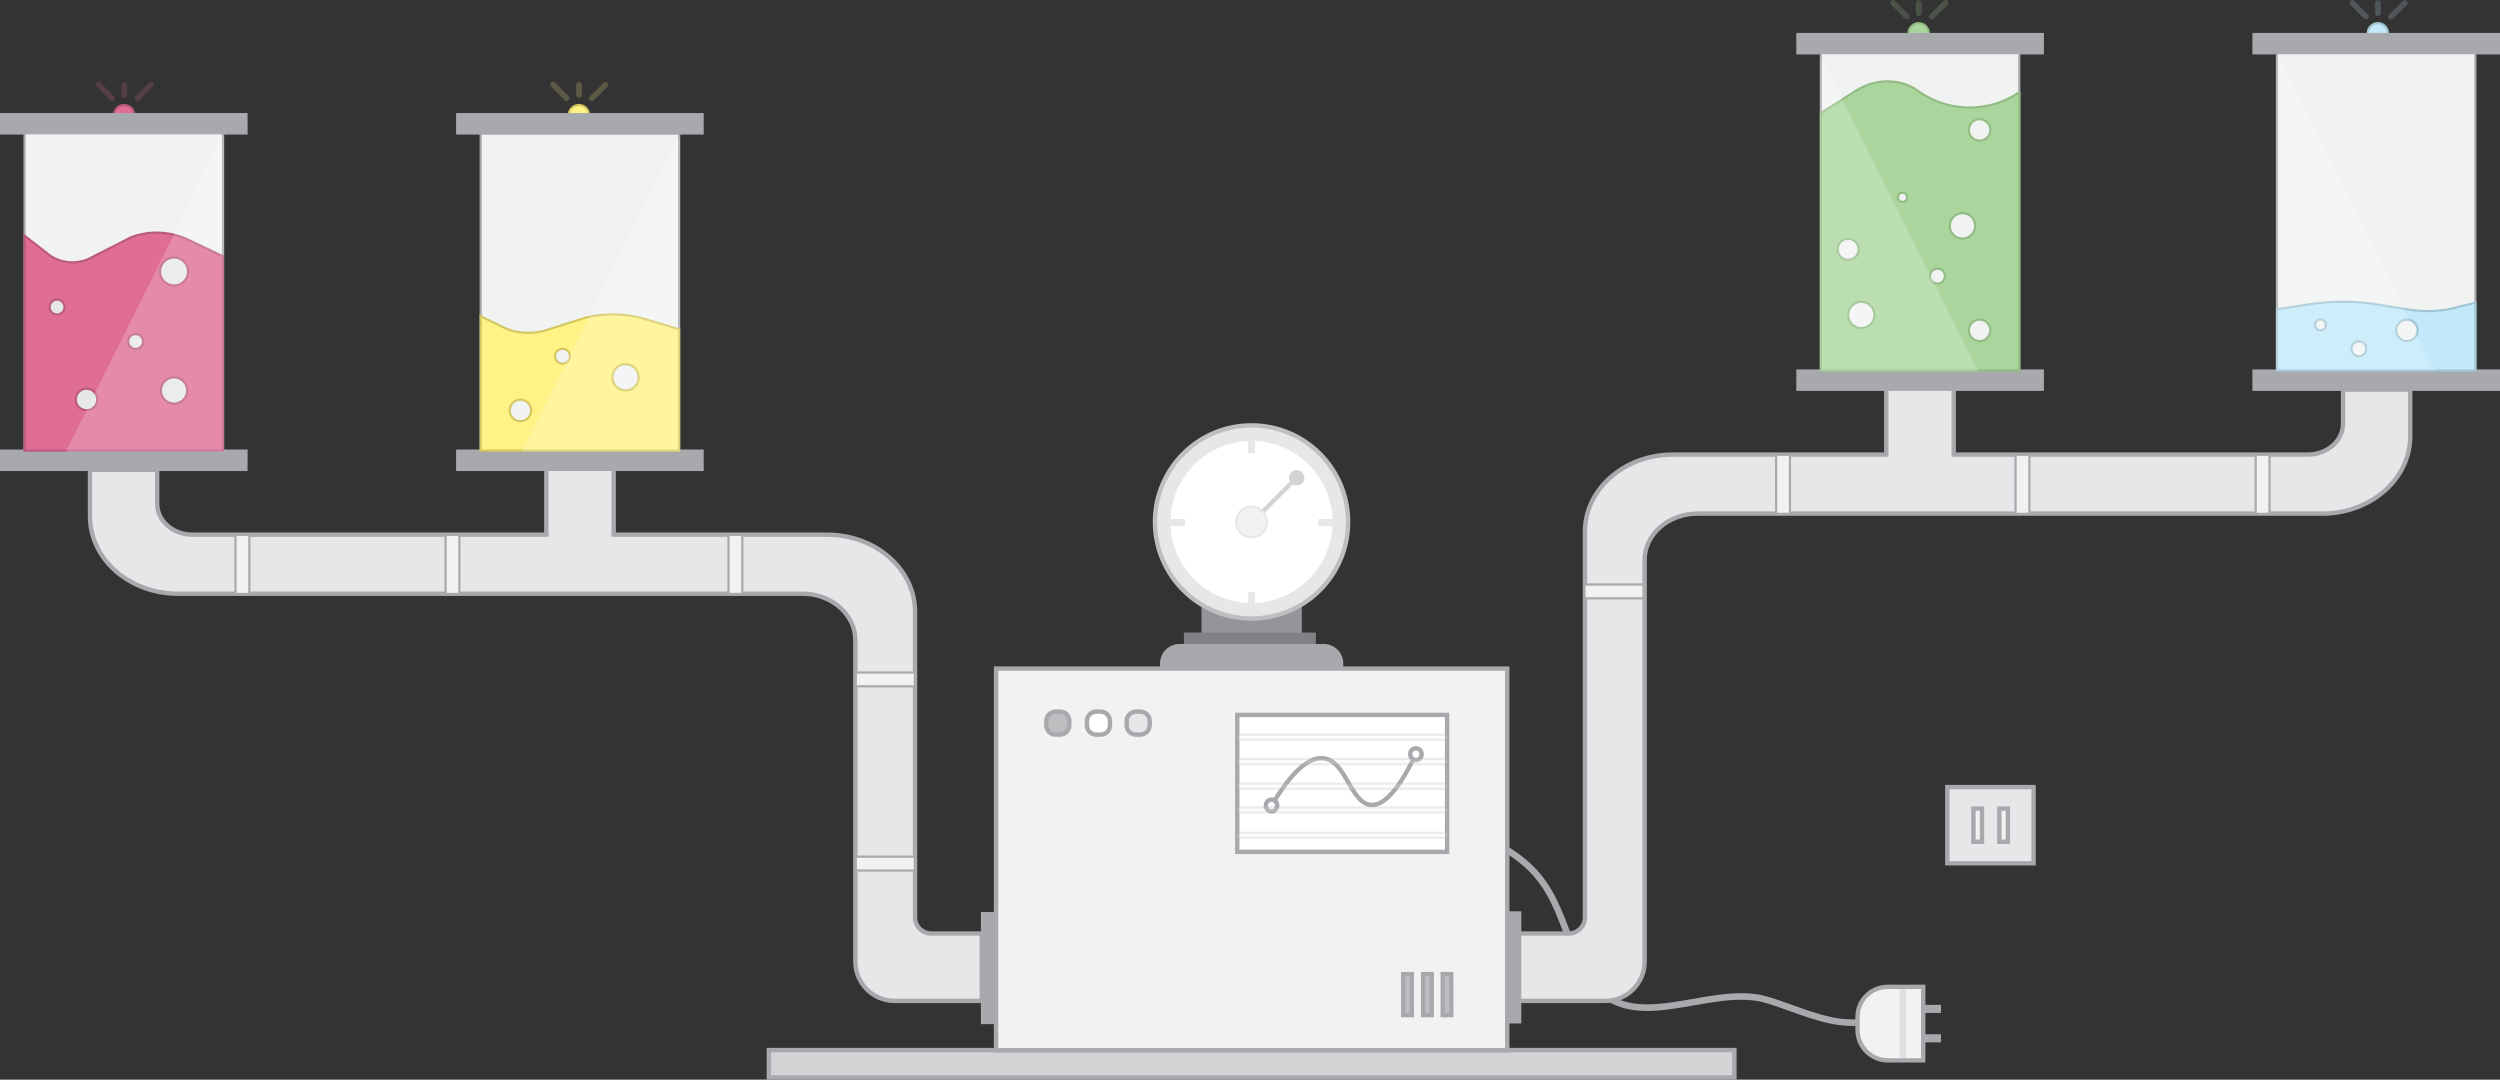 <!-- Generator: Adobe Illustrator 18.1.1, SVG Export Plug-In  -->
<svg version="1.1"
	 xmlns="http://www.w3.org/2000/svg" xmlns:xlink="http://www.w3.org/1999/xlink" xmlns:a="http://ns.adobe.com/AdobeSVGViewerExtensions/3.0/"
	 x="0px" y="0px" width="1139px" height="491.9px" viewBox="0 0 1139 491.9" enable-background="new 0 0 1139 491.9"
	 xml:space="preserve">
<rect x="0" y="0" width="1139" height="491.9" fill="#333333" stroke="none"/>
<defs>
</defs>
<g>
	<path fill="#E06D94" stroke="#BA5A7F" stroke-miterlimit="10" d="M53.3,49.2L53.3,49.2c1.8-1.8,4.7-1.8,6.5,0l0,0
		c2.9,2.9,0.8,7.9-3.3,7.9h0C52.5,57,50.4,52.1,53.3,49.2z"/>
	<path opacity="0.2" fill="#E06D94" d="M45.8,37.6l6.2,6.3c0.5,0.5,0.5,1.3,0,1.8l0,0c-0.5,0.5-1.3,0.5-1.8,0l-6.2-6.3
		c-0.5-0.5-0.5-1.3,0-1.8l0,0C44.5,37.1,45.3,37.1,45.8,37.6z"/>
	<path opacity="0.2" fill="#E06D94" d="M69.7,39.5l-6.3,6.2c-0.5,0.5-1.3,0.5-1.8,0h0c-0.5-0.5-0.5-1.3,0-1.8l6.3-6.2
		c0.5-0.5,1.3-0.5,1.8,0l0,0C70.2,38.2,70.2,39,69.7,39.5z"/>
	<path opacity="0.2" fill="#E06D94" d="M57.9,38.7l0,4.6c0,0.7-0.6,1.3-1.3,1.3h0c-0.7,0-1.3-0.6-1.3-1.3l0-4.6
		c0-0.7,0.6-1.3,1.3-1.3l0,0C57.3,37.4,57.9,38,57.9,38.7z"/>
	<path fill="#AAD69D" stroke="#92BC84" stroke-miterlimit="10" d="M870.9,11.9L870.9,11.9c1.8-1.8,4.7-1.8,6.5,0v0
		c2.9,2.9,0.8,7.9-3.3,7.9l0,0C870,19.8,868,14.8,870.9,11.9z"/>
	<path opacity="0.2" fill="#AAD69C" d="M863.4,0.4l6.2,6.3c0.5,0.5,0.5,1.3,0,1.8v0c-0.5,0.5-1.3,0.5-1.8,0l-6.2-6.3
		c-0.5-0.5-0.5-1.3,0-1.8v0C862-0.1,862.9-0.1,863.4,0.4z"/>
	<path opacity="0.2" fill="#AAD69C" d="M887.3,2.3L881,8.4c-0.5,0.5-1.3,0.5-1.8,0v0c-0.5-0.5-0.5-1.3,0-1.8l6.3-6.2
		c0.5-0.5,1.3-0.5,1.8,0v0C887.8,0.9,887.8,1.8,887.3,2.3z"/>
	<path opacity="0.2" fill="#AAD69C" d="M875.5,1.4l0,4.6c0,0.7-0.6,1.3-1.3,1.3l0,0c-0.7,0-1.3-0.6-1.3-1.3l0-4.6
		c0-0.7,0.6-1.3,1.3-1.3v0C874.9,0.1,875.5,0.7,875.5,1.4z"/>
	<path fill="#C2E8F9" stroke="#A1C6D3" stroke-miterlimit="10" d="M1080.1,11.9L1080.1,11.9c1.8-1.8,4.7-1.8,6.5,0v0
		c2.9,2.9,0.8,7.9-3.3,7.9l0,0C1079.3,19.8,1077.2,14.8,1080.1,11.9z"/>
	<path opacity="0.2" fill="#C2E8F9" d="M1072.6,0.4l6.2,6.3c0.5,0.5,0.5,1.3,0,1.8v0c-0.5,0.5-1.3,0.5-1.8,0l-6.2-6.3
		c-0.5-0.5-0.5-1.3,0-1.8v0C1071.3-0.1,1072.1-0.1,1072.6,0.4z"/>
	<path opacity="0.2" fill="#C2E8F9" d="M1096.5,2.3l-6.3,6.2c-0.5,0.5-1.3,0.5-1.8,0v0c-0.5-0.5-0.5-1.3,0-1.8l6.3-6.2
		c0.5-0.5,1.3-0.5,1.8,0v0C1097,0.9,1097,1.8,1096.5,2.3z"/>
	<path opacity="0.2" fill="#C2E8F9" d="M1084.7,1.4l0,4.6c0,0.7-0.6,1.3-1.3,1.3l0,0c-0.7,0-1.3-0.6-1.3-1.3l0-4.6
		c0-0.7,0.6-1.3,1.3-1.3v0C1084.1,0.1,1084.7,0.7,1084.7,1.4z"/>
	<path fill="#E6E7E8" stroke="#A7A9AC" stroke-width="2" stroke-miterlimit="10" d="M447.1,456h-39.5c-9.9,0-17.9-8-17.9-17.9V291.6
		c0-11.6-10.8-21.1-24-21.1H81.1c-22.1,0-40.1-15.7-40.1-35.2v-21.3h30.6v15.5c0,7.8,7.2,14.1,16.1,14.1h161.2v-34h30.7v34h97.2
		c22.1,0,40.1,15.7,40.1,35.1V418c0,4,3.3,7.3,7.3,7.3h23.1V456z"/>
	<rect x="107.3" y="243.7" fill="#F1F2F2" stroke="#A7A9AC" stroke-miterlimit="10" width="6.3" height="26.9"/>
	<rect x="203" y="243.7" fill="#F1F2F2" stroke="#A7A9AC" stroke-miterlimit="10" width="6.3" height="26.9"/>
	<rect x="331.9" y="243.7" fill="#F1F2F2" stroke="#A7A9AC" stroke-miterlimit="10" width="6.3" height="26.9"/>
	<rect x="389.9" y="306.4" fill="#F1F2F2" stroke="#A7A9AC" stroke-miterlimit="10" width="26.9" height="6.3"/>
	<rect x="389.9" y="390.3" fill="#F1F2F2" stroke="#A7A9AC" stroke-miterlimit="10" width="26.9" height="6.3"/>
	<rect x="722.3" y="257.7" fill="#F1F2F2" stroke="#A7A9AC" stroke-miterlimit="10" width="26.9" height="6.3"/>
	<rect x="722.3" y="390.3" fill="#F1F2F2" stroke="#A7A9AC" stroke-miterlimit="10" width="26.9" height="6.3"/>
	<rect x="0.5" y="205.3" fill="#A7A9AC" stroke="#A7A9AC" stroke-miterlimit="10" width="111.8" height="8.8"/>
	<rect x="0.5" y="52" fill="#A7A9AC" stroke="#A7A9AC" stroke-miterlimit="10" width="111.8" height="8.8"/>
	<rect x="11.2" y="60.7" fill="#F1F2F2" stroke="#A7A9AC" stroke-miterlimit="10" width="90.4" height="144.5"/>
	<path fill="#E06D94" stroke="#BA5A7F" stroke-miterlimit="10" d="M101.6,116.8l-15.7-7.5c-8.1-3.9-17.9-4.5-26.4-1.1l-0.2,0.1
		l-19.4,9.9c-5.9,2.4-12.9,1.5-17.8-2.3l-10.9-8.5v97.9h90.4V116.8z"/>
	<circle fill="#E6E7E8" stroke="#BA5A7F" stroke-miterlimit="10" cx="26" cy="139.9" r="3.4"/>
	<circle fill="#E6E7E8" stroke="#BA5A7F" stroke-miterlimit="10" cx="61.8" cy="155.6" r="3.4"/>
	<circle fill="#E6E7E8" stroke="#BA5A7F" stroke-miterlimit="10" cx="39.4" cy="182" r="4.9"/>
	<circle fill="#E6E7E8" stroke="#BA5A7F" stroke-miterlimit="10" cx="79.3" cy="177.9" r="6"/>
	<circle fill="#E6E7E8" stroke="#BA5A7F" stroke-miterlimit="10" cx="79.3" cy="123.7" r="6.4"/>
	<rect x="208.3" y="205.3" fill="#A7A9AC" stroke="#A7A9AC" stroke-miterlimit="10" width="111.8" height="8.8"/>
	<polygon opacity="0.2" fill="#FFFFFF" points="102.2,60.8 102.2,60.8 29.9,206 102.2,206 	"/>
	<rect x="219" y="60.7" fill="#F1F2F2" stroke="#A7A9AC" stroke-miterlimit="10" width="90.4" height="144.5"/>
	<path fill="#FEF384" stroke="#D5C862" stroke-miterlimit="10" d="M309.4,150l-15.7-4.7c-8.1-2.4-17.9-2.8-26.4-0.7l-0.2,0
		l-19.4,6.2c-5.9,1.5-12.9,1-17.8-1.4l-10.9-5.3v61.2h90.4V150z"/>
	<circle fill="#F1F2F2" stroke="#D5C862" stroke-miterlimit="10" cx="256.3" cy="162.3" r="3.4"/>
	<path fill="none" stroke="#A7A9AC" stroke-width="3" stroke-miterlimit="10" d="M669.8,379.1c40.7,15.7,37.9,36.3,51,61.7
		c17.4,33.6,51.1,9.9,79,13.6c8.3,1.1,21.1,7.5,33.6,10.3c5.6,1.3,10.3,1.3,13.4,1.2"/>
	<circle fill="#F1F2F2" stroke="#D5C862" stroke-miterlimit="10" cx="237.1" cy="187" r="4.9"/>
	<rect x="350.3" y="478.4" fill="#D1D3D4" stroke="#A7A9AC" stroke-width="2" stroke-miterlimit="10" width="439.9" height="12.5"/>
	<circle fill="#F1F2F2" stroke="#D5C862" stroke-miterlimit="10" cx="285" cy="171.9" r="6"/>
	<rect x="887.2" y="358.6" fill="#E6E7E8" stroke="#A7A9AC" stroke-width="2" stroke-miterlimit="10" width="39.3" height="34.7"/>
	<polygon opacity="0.2" fill="#FFFFFF" points="309.9,61.2 309.9,61.2 237.6,205.7 309.9,205.7 	"/>
	
		<rect x="453.8" y="304.6" fill="#F1F2F2" stroke="#A7A9AC" stroke-width="2" stroke-miterlimit="10" width="232.9" height="173.9"/>
	<rect x="639.3" y="443.8" fill="#BCBEC0" stroke="#A7A9AC" stroke-width="2" stroke-miterlimit="10" width="3.9" height="18.7"/>
	<rect x="648.4" y="443.8" fill="#BCBEC0" stroke="#A7A9AC" stroke-width="2" stroke-miterlimit="10" width="3.9" height="18.7"/>
	<rect x="657.3" y="443.8" fill="#BCBEC0" stroke="#A7A9AC" stroke-width="2" stroke-miterlimit="10" width="3.9" height="18.7"/>
	<rect x="447.4" y="416" fill="#A7A9AC" stroke="#A7A9AC" stroke-miterlimit="10" width="5.9" height="50.1"/>
	<path fill="#E6E7E8" stroke="#A7A9AC" stroke-width="2" stroke-miterlimit="10" d="M691.9,456h39.5c9.9,0,17.9-8,17.9-17.9v-183
		c0-11.6,10.8-21.1,24-21.1h284.7c22.1,0,40.1-15.7,40.1-35.2v-21.3h-30.6v15.5c0,7.8-7.2,14.1-16.1,14.1H890.1v-34h-30.7v34h-97.2
		c-22.1,0-40.1,15.7-40.1,35.1V418c0,4-3.3,7.3-7.3,7.3h-23.1V456z"/>
	<rect x="1026.7" y="168.8" fill="#A7A9AC" stroke="#A7A9AC" stroke-miterlimit="10" width="111.8" height="8.8"/>
	<rect x="1026.7" y="15.5" fill="#A7A9AC" stroke="#A7A9AC" stroke-miterlimit="10" width="111.8" height="8.8"/>
	<rect x="1037.4" y="24.2" fill="#F1F2F2" stroke="#A7A9AC" stroke-miterlimit="10" width="90.4" height="144.5"/>
	<path fill="#C2E8F9" stroke="#A1C6D3" stroke-miterlimit="10" d="M1037.4,140.9l15.7-2.4c8.1-1.2,17.9-1.4,26.4-0.3l0.2,0l19.4,3.1
		c5.9,0.8,12.9,0.5,17.8-0.7l10.9-2.7v30.9h-90.4V140.9z"/>
	<circle fill="#F1F2F2" stroke="#A1C6D3" stroke-miterlimit="10" cx="1074.7" cy="158.9" r="3.4"/>
	<circle fill="#F1F2F2" stroke="#A1C6D3" stroke-miterlimit="10" cx="1096.6" cy="150.5" r="4.9"/>
	<circle fill="#F1F2F2" stroke="#A1C6D3" stroke-miterlimit="10" cx="1057.2" cy="148" r="2.5"/>
	<rect x="818.9" y="168.8" fill="#A7A9AC" stroke="#A7A9AC" stroke-miterlimit="10" width="111.8" height="8.8"/>
	<rect x="818.9" y="15.5" fill="#A7A9AC" stroke="#A7A9AC" stroke-miterlimit="10" width="111.8" height="8.8"/>
	<polygon opacity="0.2" fill="#FFFFFF" points="1036.9,24.2 1036.9,24.2 1109.1,168.8 1036.9,168.8 	"/>
	<rect x="721.9" y="266.3" fill="#F1F2F2" stroke="#A7A9AC" stroke-miterlimit="10" width="26.9" height="6.3"/>
	<rect x="829.6" y="24.2" fill="#F1F2F2" stroke="#A7A9AC" stroke-miterlimit="10" width="90.4" height="144.5"/>
	<path fill="#AAD69D" stroke="#92BC84" stroke-miterlimit="10" d="M829.6,51.5l15.7-10c8.1-5.2,17.9-6,26.4-1.5l0.2,0.1l2.9,2
		c13.6,9.2,31.4,9.2,44.9,0.1C919.9,42,920,42,920,42v126.8h-90.4V51.5z"/>
	<circle fill="#F1F2F2" stroke="#92BC84" stroke-miterlimit="10" cx="882.7" cy="125.8" r="3.4"/>
	<circle fill="#F1F2F2" stroke="#92BC84" stroke-miterlimit="10" cx="894.1" cy="102.9" r="5.8"/>
	<circle fill="#F1F2F2" stroke="#92BC84" stroke-miterlimit="10" cx="866.8" cy="89.9" r="2.1"/>
	<circle fill="#F1F2F2" stroke="#92BC84" stroke-miterlimit="10" cx="901.9" cy="150.5" r="4.9"/>
	<circle fill="#F1F2F2" stroke="#92BC84" stroke-miterlimit="10" cx="901.9" cy="59.2" r="4.9"/>
	<circle fill="#F1F2F2" stroke="#92BC84" stroke-miterlimit="10" cx="848" cy="143.5" r="6"/>
	<circle fill="#F1F2F2" stroke="#92BC84" stroke-miterlimit="10" cx="842" cy="113.6" r="4.8"/>
	<polygon opacity="0.2" fill="#FFFFFF" points="829.1,24.8 829.1,24.8 901.4,169.3 829.1,169.3 	"/>
	<rect x="686.7" y="415.7" fill="#A7A9AC" stroke="#A7A9AC" stroke-miterlimit="10" width="5.9" height="50.1"/>
	<rect x="899.1" y="368.4" fill="#F1F2F2" stroke="#A7A9AC" stroke-width="2" stroke-miterlimit="10" width="3.9" height="15.1"/>
	<rect x="910.9" y="368.4" fill="#F1F2F2" stroke="#A7A9AC" stroke-width="2" stroke-miterlimit="10" width="3.9" height="15.1"/>
	<path fill="#BCBEC0" stroke="#A7A9AC" stroke-width="2" stroke-miterlimit="10" d="M482.9,334.7H481c-2.4,0-4.3-1.9-4.3-4.3v-1.9
		c0-2.4,1.9-4.3,4.3-4.3h1.9c2.4,0,4.3,1.9,4.3,4.3v1.9C487.2,332.8,485.2,334.7,482.9,334.7z"/>
	<rect x="809.2" y="207.2" fill="#F1F2F2" stroke="#A7A9AC" stroke-miterlimit="10" width="6.3" height="26.9"/>
	<rect x="918.3" y="207.2" fill="#F1F2F2" stroke="#A7A9AC" stroke-miterlimit="10" width="6.3" height="26.9"/>
	<rect x="1027.7" y="207.2" fill="#F1F2F2" stroke="#A7A9AC" stroke-miterlimit="10" width="6.3" height="26.9"/>
	<path fill="#FFFFFF" stroke="#A7A9AC" stroke-width="2" stroke-miterlimit="10" d="M501.4,334.7h-1.9c-2.4,0-4.3-1.9-4.3-4.3v-1.9
		c0-2.4,1.9-4.3,4.3-4.3h1.9c2.4,0,4.3,1.9,4.3,4.3v1.9C505.7,332.8,503.8,334.7,501.4,334.7z"/>
	<path fill="#E6E7E8" stroke="#A7A9AC" stroke-width="2" stroke-miterlimit="10" d="M519.5,334.7h-1.9c-2.4,0-4.3-1.9-4.3-4.3v-1.9
		c0-2.4,1.9-4.3,4.3-4.3h1.9c2.4,0,4.3,1.9,4.3,4.3v1.9C523.8,332.8,521.8,334.7,519.5,334.7z"/>
	<rect x="563.7" y="325.7" fill="#FFFFFF" stroke="#A7A9AC" stroke-width="2" stroke-miterlimit="10" width="95.6" height="62.4"/>
	<path fill="#FEF384" stroke="#D5C862" stroke-miterlimit="10" d="M260.5,49.2L260.5,49.2c1.8-1.8,4.7-1.8,6.5,0v0
		c2.9,2.9,0.8,7.9-3.3,7.9l0,0C259.6,57,257.6,52.1,260.5,49.2z"/>
	<path fill="none" stroke="#A7A9AC" stroke-width="2" stroke-miterlimit="10" d="M579.3,367c6.7-11.3,15.6-22.8,24-21.5
		c10,1.5,12.1,20.4,21.2,21.2c4.6,0.4,11.3-3.7,20.5-23.1"/>
	<ellipse fill="#FFFFFF" stroke="#A7A9AC" stroke-width="2" stroke-miterlimit="10" cx="579.3" cy="367" rx="2.6" ry="2.7"/>
	<ellipse fill="#FFFFFF" stroke="#A7A9AC" stroke-width="2" stroke-miterlimit="10" cx="645.1" cy="343.6" rx="2.6" ry="2.7"/>
	<rect x="563.7" y="334.7" opacity="0.2" fill="#F1F2F2" stroke="#A7A9AC" stroke-miterlimit="10" width="95.6" height="2.4"/>
	<rect x="563.7" y="345.8" opacity="0.2" fill="#F1F2F2" stroke="#A7A9AC" stroke-miterlimit="10" width="95.6" height="2.4"/>
	<rect x="563.7" y="357" opacity="0.2" fill="#F1F2F2" stroke="#A7A9AC" stroke-miterlimit="10" width="95.6" height="2.4"/>
	<rect x="208.3" y="52" fill="#A7A9AC" stroke="#A7A9AC" stroke-miterlimit="10" width="111.8" height="8.8"/>
	<rect x="563.7" y="367.8" opacity="0.2" fill="#F1F2F2" stroke="#A7A9AC" stroke-miterlimit="10" width="95.6" height="2.4"/>
	<rect x="563.7" y="379.4" opacity="0.2" fill="#F1F2F2" stroke="#A7A9AC" stroke-miterlimit="10" width="95.6" height="2.4"/>
	<path opacity="0.2" fill="#FEF387" d="M252.9,37.6l6.2,6.3c0.5,0.5,0.5,1.3,0,1.8l0,0c-0.5,0.5-1.3,0.5-1.8,0l-6.2-6.3
		c-0.5-0.5-0.5-1.3,0-1.8v0C251.6,37.1,252.4,37.1,252.9,37.6z"/>
	<path opacity="0.2" fill="#FEF387" d="M276.8,39.5l-6.3,6.2c-0.5,0.5-1.3,0.5-1.8,0l0,0c-0.5-0.5-0.5-1.3,0-1.8l6.3-6.2
		c0.5-0.5,1.3-0.5,1.8,0v0C277.3,38.2,277.3,39,276.8,39.5z"/>
	<path opacity="0.2" fill="#FEF387" d="M265.1,38.7l0,4.6c0,0.7-0.6,1.3-1.3,1.3h0c-0.7,0-1.3-0.6-1.3-1.3l0-4.6
		c0-0.7,0.6-1.3,1.3-1.3l0,0C264.5,37.4,265.1,38,265.1,38.7z"/>
	<g>
		<rect x="875.5" y="458.3" fill="#A7A9AC" stroke="#A7A9AC" stroke-miterlimit="10" width="8.3" height="2.7"/>
		<rect x="875.5" y="471.7" fill="#A7A9AC" stroke="#A7A9AC" stroke-miterlimit="10" width="8.3" height="2.7"/>
	</g>
	<path fill="#F1F2F2" stroke="#A7A9AC" stroke-width="2" stroke-miterlimit="10" d="M860.1,449.6h16.1v33.5h-16.1
		c-7.6,0-13.8-6.2-13.8-13.8v-6C846.3,455.7,852.5,449.6,860.1,449.6z"/>
	<rect x="865.5" y="450.5" opacity="0.2" fill="#939598" width="2.9" height="31.6"/>
	<path fill="#A7A9AC" stroke="#A7A9AC" stroke-miterlimit="10" d="M611.5,304.1H529v-1.8c0-4.6,3.7-8.4,8.4-8.4h65.7
		c4.6,0,8.4,3.7,8.4,8.4V304.1z"/>
	<rect x="547.4" y="272.4" fill="#939598" width="45.7" height="16.8"/>
	<rect x="539.4" y="288.2" fill="#808285" width="60.1" height="5.2"/>
	<circle fill="#E6E7E8" stroke="#BCBEC0" stroke-width="2" stroke-miterlimit="10" cx="570.2" cy="237.8" r="44"/>
	<circle fill="#FFFFFF" stroke="#E6E7E8" stroke-miterlimit="10" cx="570.2" cy="237.8" r="37.4"/>
	<line fill="none" stroke="#D1D3D4" stroke-width="2" stroke-miterlimit="10" x1="570.3" y1="238.1" x2="591.7" y2="216.7"/>
	<circle fill="#D1D3D4" cx="590.8" cy="217.7" r="3.5"/>
	<circle fill="#F1F2F2" stroke="#E6E7E8" stroke-miterlimit="10" cx="570.2" cy="237.8" r="7"/>
	<rect x="568.6" y="200.7" fill="#E6E7E8" width="3.2" height="5.8"/>
	<rect x="568.6" y="269.7" fill="#E6E7E8" width="3.2" height="5.8"/>
	<rect x="600.6" y="236.5" fill="#E6E7E8" width="7.1" height="3.2"/>
	<rect x="532.8" y="236.5" fill="#E6E7E8" width="7.1" height="3.2"/>
</g>
</svg>

